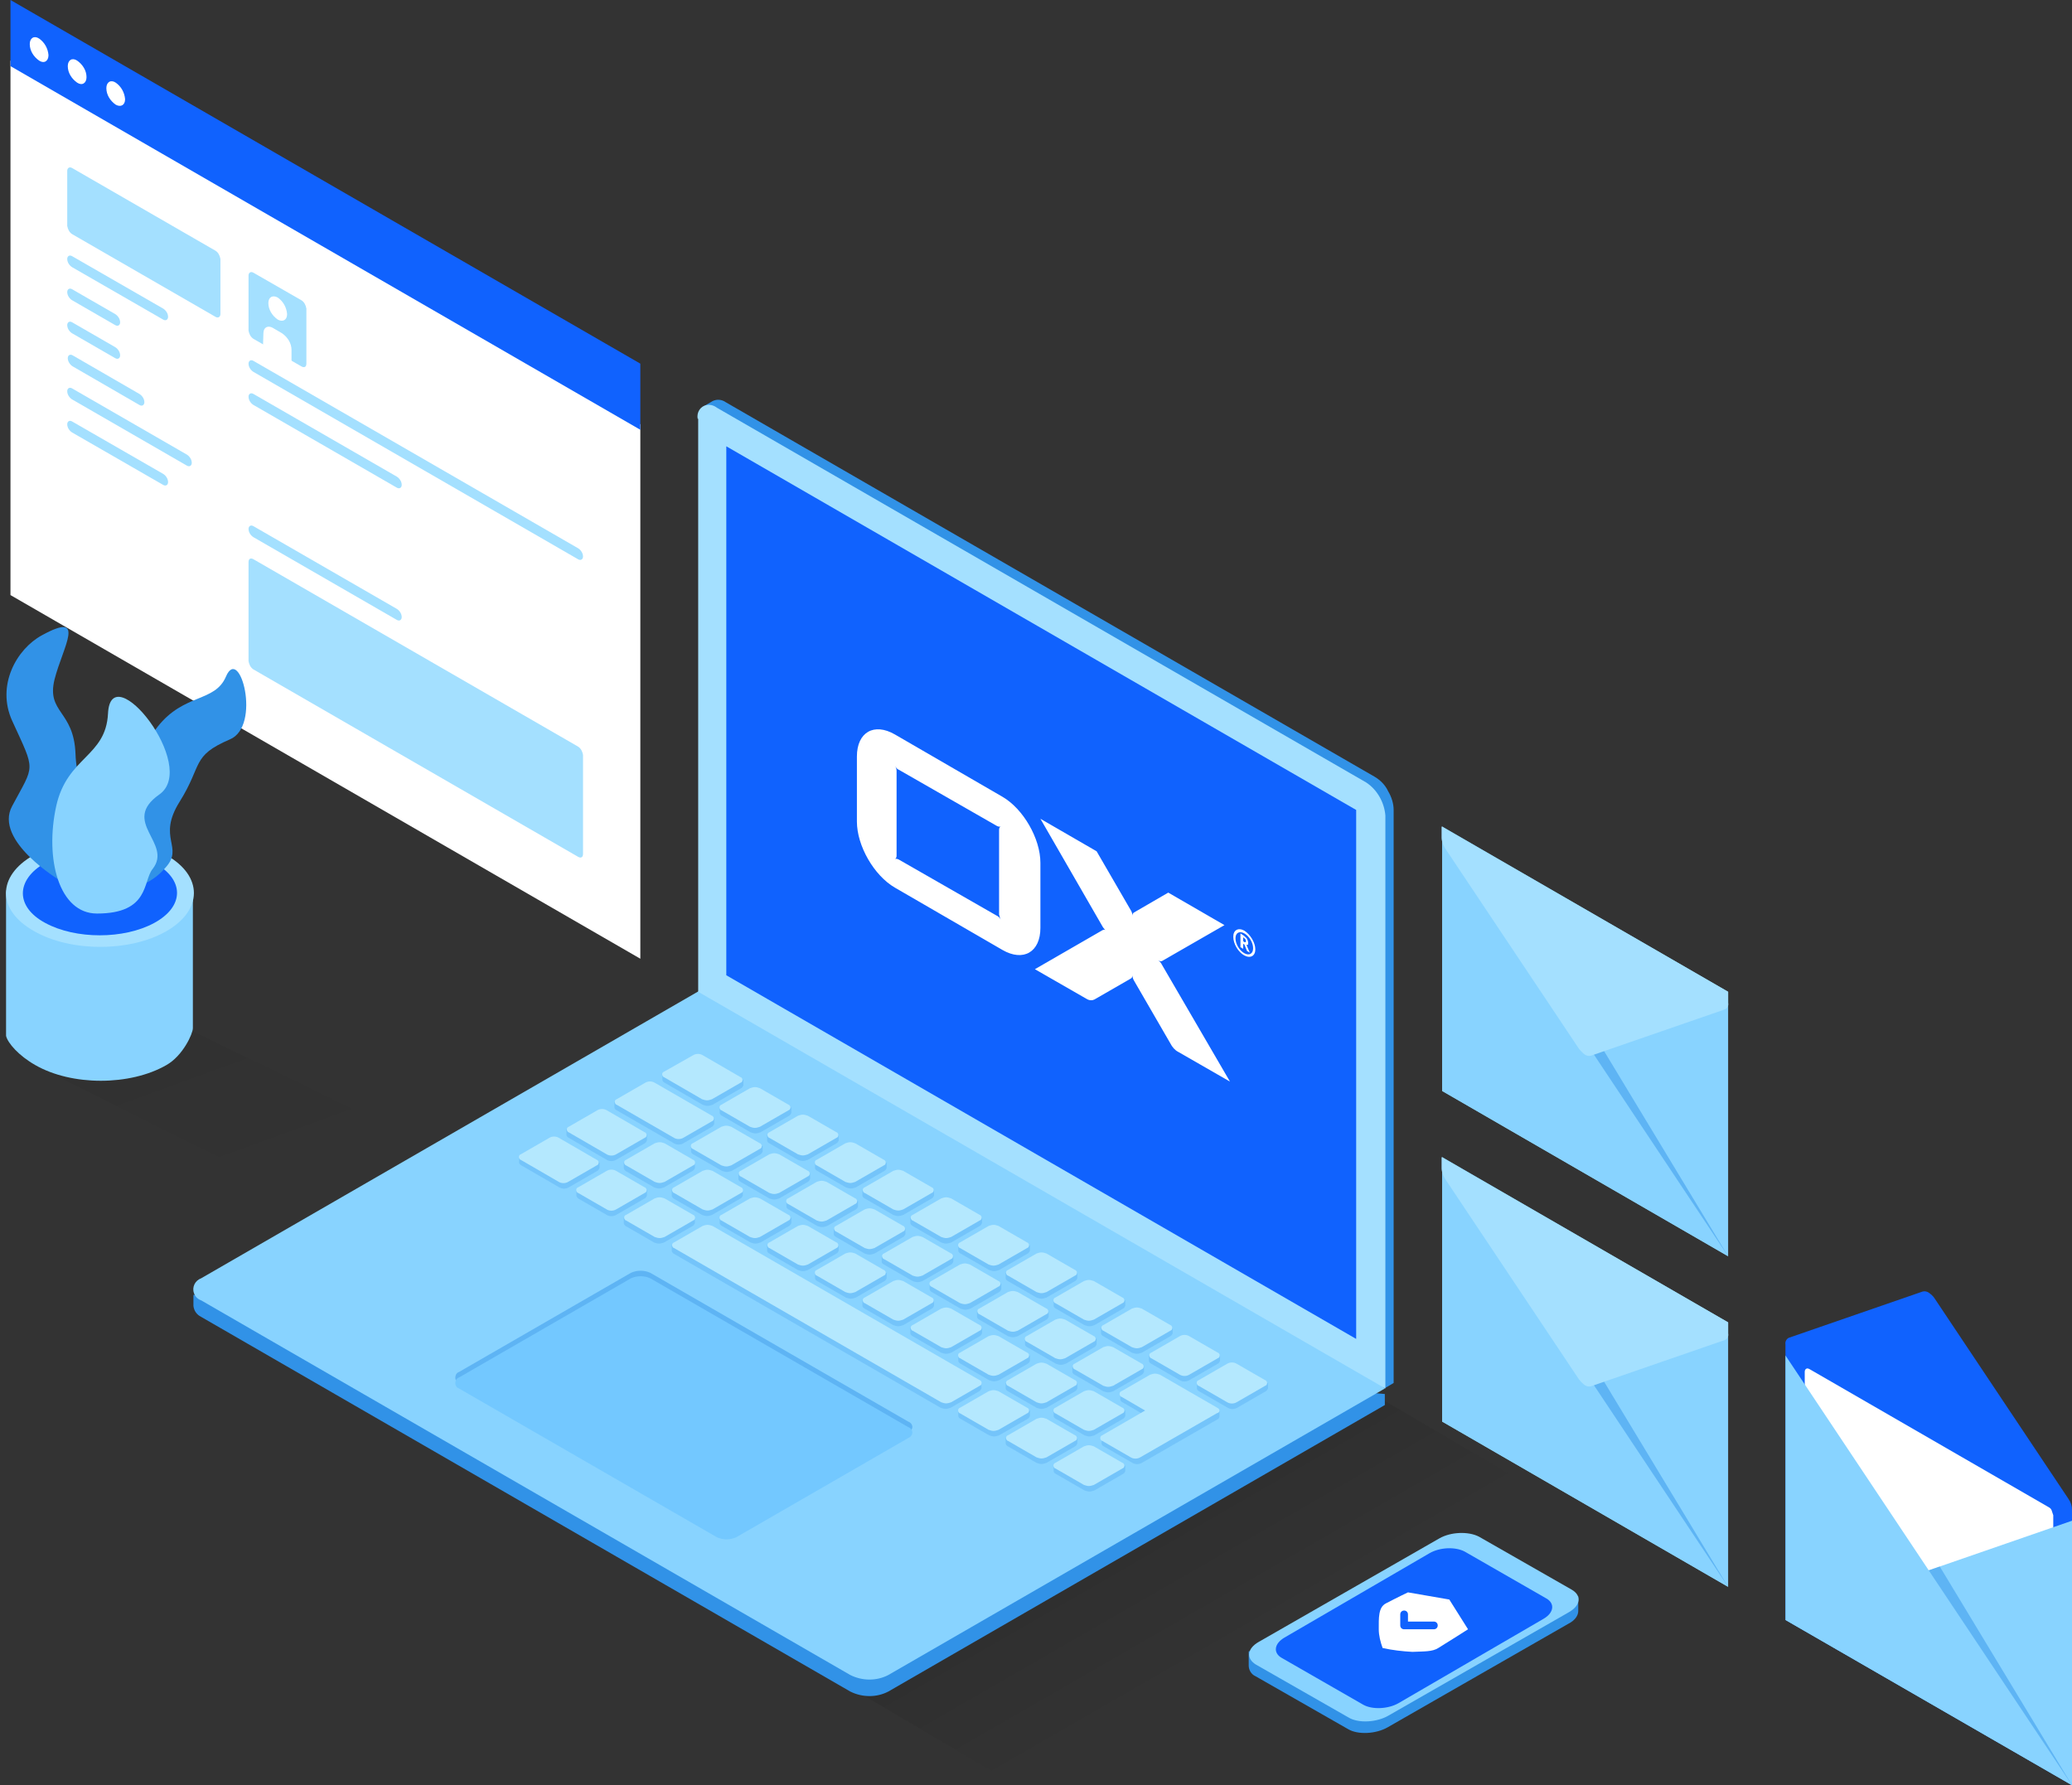 <svg width="376" height="324" viewBox="0 0 376 324" fill="none" xmlns="http://www.w3.org/2000/svg">
<rect x="0" y="0" width="376" height="324" fill="#333333" stroke="none"/>
<g clip-path="url(#clip0_4682_171800)">
<path d="M24.65 182.153L69.754 204.024L50.761 215.57L7.017 193.646L24.65 182.153Z" fill="url(#paint0_linear_4682_171800)"/>
<g clip-path="url(#clip1_4682_171800)">
<path d="M228.808 241.07L274.278 267.72L181.048 322.081L135.559 295.192L228.808 241.07Z" fill="url(#paint1_linear_4682_171800)" fill-opacity="0.1"/>
<path d="M1.9 11V108L116.2 174V77L1.9 11Z" fill="white"/>
<path d="M116.2 78L1.9 12V0L116.2 66V78Z" fill="#1062FE"/>
<path d="M8.8 10C8.8 11.1 8 11.6 7.1 11C6.1 10.3 5.4 9.2 5.4 8C5.4 6.9 6.2 6.4 7.1 7C8.1 7.7 8.7 8.8 8.8 10Z" fill="white"/>
<path d="M15.7 14C15.7 15.1 14.9 15.6 14 15C13 14.3 12.3 13.2 12.3 12C12.3 10.9 13.1 10.4 14 11C15 11.7 15.7 12.8 15.7 14Z" fill="white"/>
<path d="M22.7 18C22.7 19.1 21.9 19.5 21 19C20 18.3 19.3 17.2 19.3 16C19.3 14.9 20.1 14.4 21 15C22 15.7 22.6 16.8 22.7 18Z" fill="white"/>
<path d="M55.6 66C55.6 66.6 55.2 66.8 54.7 66.5L46 61.5C45.5 61.2 45.2 60.6 45.1 60V50C45.1 49.5 45.5 49.2 46 49.5L54.7 54.5C55.2 54.8 55.5 55.4 55.6 56V66Z" fill="#A4E0FF"/>
<path d="M105.8 155C105.8 155.6 105.4 155.8 104.9 155.5L46 121.5C45.5 121.2 45.2 120.6 45.1 120V102C45.1 101.4 45.5 101.2 46 101.5L104.9 135.5C105.4 135.8 105.7 136.4 105.8 137V155Z" fill="#A4E0FF"/>
<path d="M40 57C40 57.5 39.6 57.8 39.1 57.5L13.1 42.5C12.6 42.2 12.3 41.6 12.2 41V31C12.2 30.5 12.6 30.2 13.1 30.5L39.1 45.5C39.6 45.8 39.9 46.4 40 47V57Z" fill="#A4E0FF"/>
<path d="M72 88.5C72.5 88.8 72.9 88.5 72.9 88C72.9 87.4 72.5 86.8 72 86.5L46 71.5C45.5 71.2 45.1 71.5 45.1 72C45.1 72.6 45.5 73.2 46 73.5L72 88.5Z" fill="#A4E0FF"/>
<path d="M72 112.5C72.5 112.8 72.9 112.5 72.9 112C72.9 111.4 72.5 110.8 72 110.5L46 95.5C45.5 95.2 45.1 95.5 45.1 96C45.1 96.6 45.5 97.2 46 97.5L72 112.5Z" fill="#A4E0FF"/>
<path d="M104.9 101.5C105.4 101.8 105.8 101.5 105.8 101C105.8 100.4 105.4 99.8 104.9 99.5L46 65.5C45.5 65.2 45.1 65.5 45.1 66C45.1 66.6 45.5 67.2 46 67.5L104.9 101.5Z" fill="#A4E0FF"/>
<path d="M52.1 57C52.1 58.1 51.3 58.5 50.4 58C49.4 57.3 48.7 56.2 48.7 55C48.7 53.9 49.5 53.5 50.4 54C51.4 54.7 52 55.8 52.1 57Z" fill="white"/>
<path d="M47.8 60.5C47.8 59.4 48.6 59 49.5 59.5L51.2 60.5C52.2 61.2 52.9 62.3 52.9 63.5V66.5L47.7 63.5L47.8 60.5Z" fill="white"/>
<path d="M20.9 65C21.4 65.3 21.8 65 21.8 64.5C21.8 63.9 21.4 63.3 20.9 63L13.1 58.5C12.6 58.2 12.2 58.5 12.2 59C12.2 59.6 12.6 60.2 13.1 60.5L20.9 65Z" fill="#A4E0FF"/>
<path d="M25.3 73.5C25.8 73.8 26.2 73.5 26.2 73C26.2 72.4 25.8 71.8 25.3 71.5L13.2 64.5C12.7 64.2 12.3 64.5 12.3 65C12.3 65.6 12.7 66.2 13.2 66.5L25.3 73.5Z" fill="#A4E0FF"/>
<path d="M33.9 84.5C34.4 84.8 34.8 84.5 34.8 84C34.8 83.4 34.4 82.8 33.9 82.5L13.1 70.5C12.6 70.2 12.2 70.5 12.2 71C12.2 71.6 12.6 72.2 13.1 72.5L33.9 84.5Z" fill="#A4E0FF"/>
<path d="M29.6 88C30.1 88.3 30.5 88 30.5 87.5C30.5 86.9 30.1 86.3 29.6 86L13.1 76.5C12.6 76.2 12.2 76.5 12.2 77C12.2 77.6 12.6 78.2 13.1 78.5L29.6 88Z" fill="#A4E0FF"/>
<path d="M20.9 59C21.4 59.3 21.8 59 21.8 58.5C21.8 57.9 21.4 57.3 20.9 57L13.1 52.5C12.6 52.2 12.2 52.5 12.2 53C12.2 53.6 12.6 54.2 13.1 54.5L20.9 59Z" fill="#A4E0FF"/>
<path d="M29.6 58C30.1 58.3 30.5 58 30.5 57.5C30.5 56.9 30.1 56.3 29.6 56L13.1 46.5C12.6 46.2 12.2 46.5 12.2 47C12.2 47.6 12.6 48.2 13.1 48.5L29.6 58Z" fill="#A4E0FF"/>
<path d="M35 186.6C35 187.6 33.2 191.6 30.2 193.3C23.6 197.1 13 197.1 6.4 193.3C3.4 191.6 1.4 189.3 1.1 188V162C1.4 159.8 3 157.6 6 155.9C12.6 152.2 23.4 152.2 30.1 155.9C33.1 157.6 34.8 159.9 35 161.7C35 161.6 35 186 35 186.6Z" fill="#88D3FF"/>
<path d="M6.1 155.2C12.7 151.4 23.5 151.4 30.2 155.2C36.9 159 36.8 165.2 30.2 169C23.6 172.8 12.8 172.8 6.2 169C-0.6 165.2 -0.6 159 6.1 155.2Z" fill="#A4E0FF"/>
<path d="M8.2 156.6C13.7 153.6 22.5 153.6 28 156.6C33.5 159.6 33.5 164.5 28 167.5C22.5 170.5 13.7 170.5 8.2 167.5C2.8 164.6 2.8 159.7 8.2 156.6Z" fill="#1062FE"/>
<path d="M10.9 159.8C10.9 159.8 -1.2 152.6 2.2 146.3C6.3 138.6 6.5 140.2 2.2 130.8C-0.7 124.4 3 117.8 7.6 115.3C15.8 110.8 11.4 117.4 9.9 123.3C8.4 129.4 13.4 128.9 13.7 136.8C14 145 18.1 144.8 17.6 149.8C17.3 154.2 14.7 157.9 10.9 159.8Z" fill="#3192E7"/>
<path d="M18.8 161.2C18.8 161.2 13.7 148.1 20.1 145.2C28.1 141.6 22.3 140.1 28.6 131.9C33.4 125.8 39 127.5 41 122.8C43.5 116.9 47.5 131.8 41.7 134.2C34.7 137.2 36.8 138.8 32.6 145.5C28.4 152.2 33.5 153.7 30 157.5C27.3 160.7 23 162.1 18.8 161.2Z" fill="#3192E7"/>
<path d="M17.6 165.8C10.7 165.8 8.1 155.9 10.2 146.3C12.2 137.3 19.2 137.4 19.6 129.5C20.1 118.9 36.2 139.1 28.9 144.2C21.8 149.2 31.4 153 27.7 157.7C25.9 159.9 27.2 165.8 17.6 165.8Z" fill="#88D3FF"/>
<path d="M375.4 272.1C375.8 272.7 376 273.3 376 274V324L324 294V244C323.9 243.5 324.2 243 324.6 242.8L348.9 234.4C349.3 234.3 349.7 234.4 350 234.6C350.4 234.9 350.8 235.2 351.1 235.7L375.4 272.1Z" fill="#1062FE"/>
<path d="M372.3 274.1C372.2 273.8 371.9 273.6 371.7 273.5L328.4 248.5C328.2 248.4 328 248.3 327.8 248.4C327.6 248.5 327.5 248.7 327.5 249V291C327.5 291.3 327.6 291.6 327.8 291.9C327.9 292.2 328.2 292.4 328.4 292.5L371.7 317.5C371.9 317.6 372.1 317.7 372.3 317.6C372.5 317.5 372.6 317.3 372.6 317V275C372.5 274.7 372.4 274.4 372.3 274.1Z" fill="white"/>
<path d="M324 294L376 324V276L324 294Z" fill="#88D3FF"/>
<path opacity="0.48" d="M352 284.3L376 324L346.2 286.3L352 284.3Z" fill="#3192E7"/>
<path d="M376 324L324 294V246L376 324Z" fill="#88D3FF"/>
<path d="M313.6 288L261.7 258V210L313.6 240V288Z" fill="#88D3FF"/>
<path opacity="0.48" d="M289.6 248.3L313.6 288L283.9 250.3L289.6 248.3Z" fill="#3192E7"/>
<path d="M313.6 288L261.7 258V210L313.6 288Z" fill="#88D3FF"/>
<path d="M313 243.2C313.5 243 313.7 242.5 313.6 242V240L261.6 210V212C261.6 212.7 261.9 213.4 262.2 213.9L286.5 250.3C286.8 250.7 287.2 251.1 287.6 251.4C287.9 251.6 288.3 251.7 288.7 251.6L313 243.2Z" fill="#A4E0FF"/>
<path d="M313.6 228L261.7 198V150L313.6 180V228Z" fill="#88D3FF"/>
<path opacity="0.48" d="M289.6 188.3L313.6 228L283.9 190.3L289.6 188.3Z" fill="#3192E7"/>
<path d="M313.6 228L261.7 198V150L313.6 228Z" fill="#88D3FF"/>
<path d="M313 183.2C313.5 183 313.7 182.5 313.6 182V180L261.6 150V152C261.6 152.7 261.9 153.4 262.2 153.9L286.5 190.3C286.8 190.7 287.2 191.1 287.6 191.4C287.9 191.6 288.3 191.7 288.7 191.6L313 183.2Z" fill="#A4E0FF"/>
<path d="M286.4 289.7C286.4 289.7 286.4 291.8 286.4 292.4C286.4 293.2 285.8 294.1 284.6 294.7L251.8 313.5C249.7 314.7 246.4 314.9 244.6 313.8L227.8 304.2C227.1 303.9 226.6 303.1 226.6 302.3C226.6 301.5 226.6 299.7 226.6 299.7L286.4 289.7Z" fill="#3192E7"/>
<path d="M268.4 278.9L285.2 288.5C287.1 289.6 286.8 291.4 284.7 292.6L251.9 311.4C249.8 312.6 246.5 312.8 244.7 311.7L227.9 302.1C226.1 301 226.3 299.2 228.4 298L261.2 279.2C263.3 278 266.5 277.9 268.4 278.9Z" fill="#88D3FF"/>
<path d="M265.8 281.6L280.6 290.1C282.2 291 282 292.7 280.1 293.8L253.8 309.1C251.9 310.2 249 310.3 247.4 309.4L232.6 300.9C231 300 231.2 298.3 233.1 297.2L259.4 281.9C261.3 280.8 264.1 280.7 265.8 281.6Z" fill="#1062FE"/>
<path d="M255.5 289C255.5 289 253.8 289.8 251.5 291C250.1 291.7 250.2 293.7 250.2 295.7C250.2 296.8 250.5 298 250.9 299.1C252.7 299.5 254.5 299.7 256.3 299.8C258.4 299.7 259.9 299.8 261 299.1C262.8 298 266.4 295.7 266.4 295.7L263 290.3L255.5 289Z" fill="white"/>
<path d="M260.2 295.7H254.8C254.4 295.7 254.1 295.4 254.1 295V293C254.1 292.6 254.4 292.3 254.8 292.3C255.2 292.3 255.5 292.6 255.5 293V294.3H260.2C260.6 294.3 260.9 294.6 260.9 295C260.9 295.4 260.6 295.7 260.2 295.7Z" fill="#1062FE"/>
<path d="M35.1 235V237C35.2 237.9 35.7 238.6 36.5 239L154.3 307C156.5 308.1 159.1 308.1 161.2 307L251.3 255V253L35.1 235Z" fill="#3192E7"/>
<path d="M36.5 232C35.4 232.4 34.8 233.6 35.2 234.7C35.4 235.3 35.9 235.8 36.5 236L154.3 304C156.5 305.1 159.1 305.1 161.2 304L251.3 252L246.1 243L131.8 177L126.6 180L36.5 232Z" fill="#88D3FF"/>
<path opacity="0.48" d="M83.3 251C82.7 250.8 82.5 250.2 82.7 249.6C82.8 249.3 83 249.1 83.3 249L114.5 231C115.6 230.5 116.9 230.5 118 231L164.8 258C165.4 258.2 165.7 258.8 165.5 259.3C165.4 259.6 165.1 259.9 164.8 260L133.6 278C132.5 278.5 131.2 278.5 130.1 278L83.3 251Z" fill="#3192E7"/>
<path d="M83.3 252C82.7 251.8 82.5 251.2 82.7 250.6C82.8 250.3 83 250.1 83.3 250L114.5 232C115.6 231.5 116.9 231.5 118 232L164.8 259C165.4 259.2 165.7 259.8 165.5 260.3C165.4 260.6 165.1 260.9 164.8 261L133.6 279C132.5 279.5 131.2 279.5 130.1 279L83.3 252Z" fill="#73C8FF"/>
<g opacity="0.48">
<path opacity="0.48" d="M121.9 226V227C121.9 227.2 122.1 227.4 122.2 227.5L170.7 255.5C171 255.6 171.3 255.7 171.6 255.7C171.9 255.7 172.2 255.6 172.5 255.5L177.7 252.5C177.9 252.4 178 252.2 178.1 252V251L121.9 226Z" fill="#3192E7"/>
<path opacity="0.48" d="M104.6 216V217C104.6 217.2 104.8 217.4 104.9 217.5L110.1 220.5C110.6 220.8 111.3 220.8 111.8 220.5L117 217.5C117.2 217.4 117.3 217.2 117.4 217V216H104.6Z" fill="#3192E7"/>
<path opacity="0.48" d="M113.2 211V212C113.2 212.2 113.4 212.4 113.5 212.5L118.7 215.5C119 215.6 119.3 215.7 119.6 215.7C119.9 215.7 120.2 215.6 120.5 215.5L125.7 212.5C125.9 212.4 126 212.2 126.1 212V211H113.2Z" fill="#3192E7"/>
<path opacity="0.48" d="M121.9 216V217C121.9 217.2 122.1 217.4 122.2 217.5L127.4 220.5C127.7 220.6 128 220.7 128.3 220.7C128.6 220.7 128.9 220.6 129.2 220.5L134.4 217.5C134.6 217.4 134.7 217.2 134.8 217V216H121.9Z" fill="#3192E7"/>
<path opacity="0.48" d="M130.6 221V222C130.6 222.2 130.8 222.4 131 222.5L136.2 225.5C136.5 225.6 136.8 225.7 137.1 225.7C137.4 225.7 137.7 225.6 138 225.5L143.2 222.5C143.4 222.4 143.5 222.2 143.6 222V221H130.6Z" fill="#3192E7"/>
<path opacity="0.48" d="M142.7 218V219C142.7 219.2 142.9 219.4 143.1 219.5L148.3 222.5C148.6 222.6 148.9 222.7 149.2 222.7C149.5 222.7 149.8 222.6 150.1 222.5L155.3 219.5C155.5 219.4 155.6 219.2 155.7 219V218H142.7Z" fill="#3192E7"/>
<path opacity="0.48" d="M139.2 226V227C139.2 227.2 139.4 227.4 139.6 227.5L144.8 230.5C145.1 230.6 145.4 230.7 145.7 230.7C146 230.7 146.3 230.6 146.6 230.5L151.8 227.5C152 227.4 152.1 227.2 152.2 227V226H139.2Z" fill="#3192E7"/>
<path opacity="0.48" d="M147.9 231V232C147.9 232.2 148.1 232.4 148.3 232.5L153.5 235.5C153.8 235.6 154.1 235.7 154.4 235.7C154.7 235.7 155 235.6 155.3 235.5L160.5 232.5C160.7 232.4 160.8 232.2 160.9 232V231H147.9Z" fill="#3192E7"/>
<path opacity="0.48" d="M151.3 223V224C151.3 224.2 151.5 224.4 151.7 224.5L156.9 227.5C157.2 227.6 157.5 227.7 157.8 227.7C158.1 227.7 158.4 227.6 158.7 227.5L163.9 224.5C164.1 224.4 164.2 224.2 164.3 224V223H151.3Z" fill="#3192E7"/>
<path opacity="0.48" d="M160 228V229C160 229.2 160.2 229.4 160.4 229.5L165.6 232.5C165.9 232.6 166.2 232.7 166.5 232.7C166.8 232.7 167.1 232.6 167.4 232.5L172.6 229.5C172.8 229.4 172.9 229.2 173 229V228H160Z" fill="#3192E7"/>
<path opacity="0.48" d="M168.7 233V234C168.7 234.2 168.9 234.4 169.1 234.5L174.3 237.5C174.6 237.6 174.9 237.7 175.2 237.7C175.5 237.7 175.8 237.6 176.1 237.5L181.3 234.5C181.5 234.4 181.6 234.2 181.7 234V233H168.7Z" fill="#3192E7"/>
<path opacity="0.48" d="M173.9 226V227C173.9 227.2 174.1 227.4 174.3 227.5L179.5 230.5C179.8 230.6 180.1 230.7 180.4 230.7C180.7 230.7 181 230.6 181.3 230.5L186.5 227.5C186.7 227.4 186.8 227.2 186.9 227V226H173.9Z" fill="#3192E7"/>
<path opacity="0.48" d="M156.5 236V237C156.5 237.2 156.7 237.4 156.9 237.5L162.1 240.5C162.4 240.6 162.7 240.7 163 240.7C163.3 240.7 163.6 240.6 163.9 240.5L169.1 237.5C169.3 237.4 169.4 237.2 169.5 237V236H156.5Z" fill="#3192E7"/>
<path opacity="0.48" d="M165.2 241V242C165.2 242.2 165.4 242.4 165.6 242.5L170.8 245.5C171.1 245.6 171.4 245.7 171.7 245.7C172 245.7 172.3 245.6 172.6 245.5L177.8 242.5C178 242.4 178.1 242.2 178.2 242V241H165.2Z" fill="#3192E7"/>
<path opacity="0.48" d="M177.3 238V239C177.3 239.2 177.5 239.4 177.7 239.5L182.9 242.5C183.2 242.6 183.5 242.7 183.8 242.7C184.1 242.7 184.4 242.6 184.7 242.5L189.9 239.5C190.1 239.4 190.2 239.2 190.3 239V238H177.3Z" fill="#3192E7"/>
<path opacity="0.48" d="M182.5 231V232C182.5 232.2 182.7 232.4 182.9 232.5L188.1 235.5C188.4 235.6 188.7 235.7 189 235.7C189.3 235.7 189.6 235.6 189.9 235.5L195.1 232.5C195.3 232.4 195.4 232.2 195.5 232V231H182.5Z" fill="#3192E7"/>
<path opacity="0.48" d="M191.2 236V237C191.2 237.2 191.4 237.4 191.6 237.5L196.8 240.5C197.1 240.6 197.4 240.7 197.7 240.7C198 240.7 198.3 240.6 198.6 240.5L203.8 237.5C204 237.4 204.1 237.2 204.2 237V236H191.2Z" fill="#3192E7"/>
<path opacity="0.48" d="M186 243V244C186 244.2 186.2 244.4 186.4 244.5L191.6 247.5C191.9 247.6 192.2 247.7 192.5 247.7C192.8 247.7 193.1 247.6 193.4 247.5L198.6 244.5C198.8 244.4 198.9 244.2 199 244V243H186Z" fill="#3192E7"/>
<path opacity="0.48" d="M182.5 251V252C182.5 252.2 182.7 252.4 182.9 252.5L188.1 255.5C188.4 255.6 188.7 255.7 189 255.7C189.3 255.7 189.6 255.6 189.9 255.5L195.1 252.5C195.3 252.4 195.4 252.2 195.5 252V251H182.5Z" fill="#3192E7"/>
<path opacity="0.48" d="M194.6 248V249C194.6 249.2 194.8 249.4 195 249.5L200.2 252.5C200.5 252.6 200.8 252.7 201.1 252.7C201.4 252.7 201.7 252.6 202 252.5L207.2 249.5C207.4 249.4 207.5 249.2 207.6 249V248H194.6Z" fill="#3192E7"/>
<path opacity="0.48" d="M199.8 241V242C199.8 242.2 200 242.4 200.2 242.5L205.4 245.5C205.7 245.6 206 245.7 206.3 245.7C206.6 245.7 206.9 245.6 207.2 245.5L212.4 242.5C212.6 242.4 212.7 242.2 212.8 242V241H199.8Z" fill="#3192E7"/>
<path opacity="0.48" d="M208.5 246V247C208.5 247.2 208.7 247.4 208.9 247.5L214.1 250.5C214.6 250.8 215.3 250.8 215.8 250.5L221 247.5C221.2 247.4 221.3 247.2 221.4 247V246H208.5Z" fill="#3192E7"/>
<path opacity="0.48" d="M217.2 251V252C217.2 252.2 217.4 252.4 217.6 252.5L222.8 255.5C223.3 255.8 224 255.8 224.5 255.5L229.7 252.5C229.9 252.4 230 252.2 230.1 252V251H217.2Z" fill="#3192E7"/>
<path opacity="0.48" d="M191.2 256V257C191.2 257.2 191.4 257.4 191.6 257.5L196.8 260.5C197.1 260.6 197.4 260.7 197.7 260.7C198 260.7 198.3 260.6 198.6 260.5L203.8 257.5C204 257.4 204.1 257.2 204.2 257V256H191.2Z" fill="#3192E7"/>
<path opacity="0.48" d="M191.2 266V267C191.2 267.2 191.4 267.4 191.6 267.5L196.8 270.5C197.1 270.6 197.4 270.7 197.7 270.7C198 270.7 198.3 270.6 198.6 270.5L203.8 267.5C204 267.4 204.1 267.2 204.2 267V266H191.2Z" fill="#3192E7"/>
<path opacity="0.48" d="M173.9 256V257C173.9 257.2 174.1 257.4 174.3 257.5L179.5 260.5C179.8 260.6 180.1 260.7 180.4 260.7C180.7 260.7 181 260.6 181.3 260.5L186.5 257.5C186.7 257.4 186.8 257.2 186.9 257V256H173.9Z" fill="#3192E7"/>
<path opacity="0.48" d="M182.5 261V262C182.5 262.2 182.7 262.4 182.9 262.5L188.1 265.5C188.4 265.6 188.7 265.7 189 265.7C189.3 265.7 189.6 265.6 189.9 265.5L195.1 262.5C195.3 262.4 195.4 262.2 195.5 262V261H182.5Z" fill="#3192E7"/>
<path opacity="0.48" d="M173.9 246V247C173.9 247.2 174.1 247.4 174.3 247.5L179.5 250.5C179.8 250.6 180.1 250.7 180.4 250.7C180.7 250.7 181 250.6 181.3 250.5L186.5 247.5C186.7 247.4 186.8 247.2 186.9 247V246H173.9Z" fill="#3192E7"/>
<path opacity="0.48" d="M156.5 216V217C156.5 217.2 156.7 217.4 156.9 217.5L162.1 220.5C162.4 220.6 162.7 220.7 163 220.7C163.3 220.7 163.6 220.6 163.9 220.5L169.1 217.5C169.3 217.4 169.4 217.2 169.5 217V216H156.5Z" fill="#3192E7"/>
<path opacity="0.48" d="M165.2 221V222C165.2 222.2 165.4 222.4 165.6 222.5L170.8 225.5C171.1 225.6 171.4 225.7 171.7 225.7C172 225.7 172.3 225.6 172.6 225.5L177.8 222.5C178 222.4 178.1 222.2 178.2 222V221H165.2Z" fill="#3192E7"/>
<path opacity="0.48" d="M147.9 211V212C147.9 212.2 148.1 212.4 148.3 212.5L153.5 215.5C153.8 215.6 154.1 215.7 154.4 215.7C154.7 215.7 155 215.6 155.3 215.5L160.5 212.5C160.7 212.4 160.8 212.2 160.9 212V211H147.9Z" fill="#3192E7"/>
<path opacity="0.48" d="M113.2 221V222C113.2 222.2 113.4 222.4 113.5 222.5L118.7 225.5C119 225.6 119.3 225.7 119.6 225.7C119.9 225.7 120.2 225.6 120.5 225.5L125.7 222.5C125.9 222.4 126 222.2 126.1 222V221H113.2Z" fill="#3192E7"/>
<path opacity="0.48" d="M125.4 208V209C125.4 209.2 125.6 209.4 125.8 209.5L131 212.5C131.3 212.6 131.6 212.7 131.9 212.7C132.2 212.7 132.5 212.6 132.8 212.5L138 209.5C138.2 209.4 138.3 209.2 138.4 209V208H125.4Z" fill="#3192E7"/>
<path opacity="0.48" d="M130.6 201V202C130.6 202.2 130.8 202.4 131 202.5L136.2 205.5C136.5 205.6 136.8 205.7 137.1 205.7C137.4 205.7 137.7 205.6 138 205.5L143.2 202.5C143.4 202.4 143.5 202.2 143.6 202V201H130.6Z" fill="#3192E7"/>
<path opacity="0.48" d="M139.2 206V207C139.2 207.2 139.4 207.4 139.6 207.5L144.8 210.5C145.1 210.6 145.4 210.7 145.7 210.7C146 210.7 146.3 210.6 146.6 210.5L151.8 207.5C152 207.4 152.1 207.2 152.2 207V206H139.2Z" fill="#3192E7"/>
<path opacity="0.48" d="M134 213V214C134 214.2 134.2 214.4 134.4 214.5L139.6 217.5C139.9 217.6 140.2 217.7 140.5 217.7C140.8 217.7 141.1 217.6 141.4 217.5L146.6 214.5C146.8 214.4 146.9 214.2 147 214V213H134Z" fill="#3192E7"/>
<path opacity="0.48" d="M94.2 210V211C94.2 211.2 94.4 211.4 94.6 211.5L101.5 215.5C102 215.8 102.7 215.8 103.2 215.5L108.4 212.5C108.6 212.4 108.7 212.2 108.8 212V211L94.2 210Z" fill="#3192E7"/>
<path opacity="0.48" d="M102.8 205V206C102.8 206.2 103 206.4 103.2 206.5L110.1 210.5C110.6 210.8 111.3 210.8 111.8 210.5L117 207.5C117.2 207.4 117.3 207.2 117.4 207V206L102.8 205Z" fill="#3192E7"/>
<path opacity="0.48" d="M221.3 257V256L203.3 253V254C203.3 254.2 203.5 254.4 203.7 254.5L208 257L199.9 261V262C199.9 262.2 200.1 262.4 200.3 262.5L205.5 265.5C206 265.8 206.7 265.8 207.2 265.5L221.1 257.5C221.2 257.4 221.3 257.2 221.3 257Z" fill="#3192E7"/>
<path opacity="0.48" d="M111.5 200V201C111.5 201.2 111.7 201.4 111.9 201.5L122.3 207.5C122.8 207.8 123.5 207.8 124 207.5L129.2 204.5C129.4 204.4 129.5 204.2 129.6 204V203L111.5 200Z" fill="#3192E7"/>
<path opacity="0.48" d="M120.2 195V196C120.2 196.2 120.4 196.4 120.6 196.5L127.5 200.5C127.8 200.6 128.1 200.7 128.4 200.7C128.7 200.7 129 200.6 129.3 200.5L134.5 197.5C134.7 197.4 134.8 197.2 134.9 197V196L120.2 195Z" fill="#3192E7"/>
</g>
<path d="M191.5 265.5C191.2 265.6 191.1 265.9 191.2 266.2C191.3 266.4 191.4 266.5 191.5 266.5L196.7 269.5C197 269.6 197.3 269.7 197.6 269.7C197.9 269.7 198.2 269.6 198.5 269.5L203.7 266.5C204 266.4 204.1 266.1 204 265.8C203.9 265.6 203.8 265.5 203.7 265.5L198.5 262.5C198.2 262.4 197.9 262.3 197.6 262.3C197.3 262.3 197 262.4 196.7 262.5L191.5 265.5Z" fill="#B4E8FE"/>
<path d="M182.9 260.5C182.6 260.6 182.5 260.9 182.6 261.2C182.7 261.4 182.8 261.5 182.9 261.5L188.1 264.5C188.4 264.6 188.7 264.7 189 264.7C189.3 264.7 189.6 264.6 189.9 264.5L195.1 261.5C195.4 261.4 195.5 261.1 195.4 260.8C195.3 260.6 195.2 260.5 195.1 260.5L189.9 257.5C189.6 257.4 189.3 257.3 189 257.3C188.7 257.3 188.4 257.4 188.1 257.5L182.9 260.5Z" fill="#B4E8FE"/>
<path d="M174.2 255.5C173.9 255.6 173.8 255.9 173.9 256.2C174 256.4 174.1 256.5 174.2 256.5L179.4 259.5C179.7 259.6 180 259.7 180.3 259.7C180.6 259.7 180.9 259.6 181.2 259.5L186.4 256.5C186.7 256.4 186.8 256.1 186.7 255.8C186.6 255.6 186.5 255.5 186.4 255.5L181.2 252.5C180.9 252.4 180.6 252.3 180.3 252.3C180 252.3 179.7 252.4 179.4 252.5L174.2 255.5Z" fill="#B4E8FE"/>
<path d="M122.3 225.5C122 225.6 121.9 225.9 122 226.2C122.1 226.4 122.2 226.5 122.3 226.5L170.8 254.5C171.1 254.6 171.4 254.7 171.7 254.7C172 254.7 172.3 254.6 172.6 254.5L177.8 251.5C178.1 251.4 178.2 251.1 178.1 250.8C178 250.6 177.9 250.5 177.8 250.5L129.3 222.5C129 222.4 128.7 222.3 128.4 222.3C128.1 222.3 127.8 222.4 127.5 222.5L122.3 225.5Z" fill="#B4E8FE"/>
<path d="M113.6 220.5C113.3 220.6 113.2 220.9 113.3 221.2C113.4 221.4 113.5 221.5 113.6 221.5L118.8 224.5C119.1 224.6 119.4 224.7 119.7 224.7C120 224.7 120.3 224.6 120.6 224.5L125.8 221.5C126.1 221.4 126.2 221.1 126.1 220.8C126 220.6 125.9 220.5 125.8 220.5L120.6 217.5C120.3 217.4 120 217.3 119.7 217.3C119.4 217.3 119.1 217.4 118.8 217.5L113.6 220.5Z" fill="#B4E8FE"/>
<path d="M104.9 215.5C104.6 215.6 104.5 215.9 104.6 216.2C104.7 216.4 104.8 216.5 104.9 216.5L110.1 219.5C110.6 219.8 111.3 219.8 111.8 219.5L117 216.5C117.3 216.4 117.4 216.1 117.3 215.8C117.2 215.6 117.1 215.5 117 215.5L111.8 212.5C111.3 212.2 110.6 212.2 110.1 212.5L104.9 215.5Z" fill="#B4E8FE"/>
<path d="M94.5 209.5C94.2 209.6 94.1 209.9 94.2 210.2C94.3 210.4 94.4 210.5 94.5 210.5L101.4 214.5C101.9 214.8 102.6 214.8 103.1 214.5L108.3 211.5C108.6 211.4 108.7 211.1 108.6 210.8C108.5 210.6 108.4 210.5 108.3 210.5L101.4 206.5C100.9 206.2 100.2 206.2 99.7 206.5L94.5 209.5Z" fill="#B4E8FE"/>
<path d="M191.5 255.5C191.2 255.6 191.1 255.9 191.2 256.2C191.3 256.4 191.4 256.5 191.5 256.5L196.7 259.5C197 259.6 197.3 259.7 197.6 259.7C197.9 259.7 198.2 259.6 198.5 259.5L203.7 256.5C204 256.4 204.1 256.1 204 255.8C203.9 255.6 203.8 255.5 203.7 255.5L198.5 252.5C198.2 252.4 197.9 252.3 197.6 252.3C197.3 252.3 197 252.4 196.7 252.5L191.5 255.5Z" fill="#B4E8FE"/>
<path d="M182.9 250.5C182.6 250.6 182.5 250.9 182.6 251.2C182.7 251.4 182.8 251.5 182.9 251.5L188.1 254.5C188.4 254.6 188.7 254.7 189 254.7C189.3 254.7 189.6 254.6 189.9 254.5L195.1 251.5C195.4 251.4 195.5 251.1 195.4 250.8C195.3 250.6 195.2 250.5 195.1 250.5L189.9 247.5C189.6 247.4 189.3 247.3 189 247.3C188.7 247.3 188.4 247.4 188.1 247.5L182.9 250.5Z" fill="#B4E8FE"/>
<path d="M174.2 245.5C173.9 245.6 173.8 245.9 173.9 246.2C174 246.4 174.1 246.5 174.2 246.5L179.4 249.5C179.7 249.6 180 249.7 180.3 249.7C180.6 249.7 180.9 249.6 181.2 249.5L186.4 246.5C186.7 246.4 186.8 246.1 186.7 245.8C186.6 245.6 186.5 245.5 186.4 245.5L181.2 242.5C180.9 242.4 180.6 242.3 180.3 242.3C180 242.3 179.7 242.4 179.4 242.5L174.2 245.5Z" fill="#B4E8FE"/>
<path d="M165.6 240.5C165.3 240.6 165.2 240.9 165.3 241.2C165.4 241.4 165.5 241.5 165.6 241.5L170.8 244.5C171.1 244.6 171.4 244.7 171.7 244.7C172 244.7 172.3 244.6 172.6 244.5L177.8 241.5C178.1 241.4 178.2 241.1 178.1 240.8C178 240.6 177.9 240.5 177.8 240.5L172.6 237.5C172.3 237.4 172 237.3 171.7 237.3C171.4 237.3 171.1 237.4 170.8 237.5L165.6 240.5Z" fill="#B4E8FE"/>
<path d="M156.9 235.5C156.6 235.6 156.5 235.9 156.6 236.2C156.7 236.4 156.8 236.5 156.9 236.5L162.1 239.5C162.4 239.6 162.7 239.7 163 239.7C163.3 239.7 163.6 239.6 163.9 239.5L169.1 236.5C169.4 236.4 169.5 236.1 169.4 235.8C169.3 235.6 169.2 235.5 169.1 235.5L163.9 232.5C163.6 232.4 163.3 232.3 163 232.3C162.7 232.3 162.4 232.4 162.1 232.5L156.9 235.5Z" fill="#B4E8FE"/>
<path d="M148.2 230.5C147.9 230.6 147.8 230.9 147.9 231.2C148 231.4 148.1 231.5 148.2 231.5L153.4 234.5C153.7 234.6 154 234.7 154.3 234.7C154.6 234.7 154.9 234.6 155.2 234.5L160.4 231.5C160.7 231.4 160.8 231.1 160.7 230.8C160.6 230.6 160.5 230.5 160.4 230.5L155.2 227.5C154.9 227.4 154.6 227.3 154.3 227.3C154 227.3 153.7 227.4 153.4 227.5L148.2 230.5Z" fill="#B4E8FE"/>
<path d="M139.6 225.5C139.3 225.6 139.2 225.9 139.3 226.2C139.4 226.4 139.5 226.5 139.6 226.5L144.8 229.5C145.1 229.6 145.4 229.7 145.7 229.7C146 229.7 146.3 229.6 146.6 229.5L151.8 226.5C152.1 226.4 152.2 226.1 152.1 225.8C152 225.6 151.9 225.5 151.8 225.5L146.6 222.5C146.3 222.4 146 222.3 145.7 222.3C145.4 222.3 145.1 222.4 144.8 222.5L139.6 225.5Z" fill="#B4E8FE"/>
<path d="M130.9 220.5C130.6 220.6 130.5 220.9 130.6 221.2C130.7 221.4 130.8 221.5 130.9 221.5L136.1 224.5C136.4 224.6 136.7 224.7 137 224.7C137.3 224.7 137.6 224.6 137.9 224.5L143.1 221.5C143.4 221.4 143.5 221.1 143.4 220.8C143.3 220.6 143.2 220.5 143.1 220.5L137.9 217.5C137.6 217.4 137.3 217.3 137 217.3C136.7 217.3 136.4 217.4 136.1 217.5L130.9 220.5Z" fill="#B4E8FE"/>
<path d="M122.3 215.5C122 215.6 121.9 215.9 122 216.2C122.1 216.4 122.2 216.5 122.3 216.5L127.5 219.5C127.8 219.6 128.1 219.7 128.4 219.7C128.7 219.7 129 219.6 129.3 219.5L134.5 216.5C134.8 216.4 134.9 216.1 134.8 215.8C134.7 215.6 134.6 215.5 134.5 215.5L129.3 212.5C129 212.4 128.7 212.3 128.4 212.3C128.1 212.3 127.8 212.4 127.5 212.5L122.3 215.5Z" fill="#B4E8FE"/>
<path d="M113.6 210.5C113.3 210.6 113.2 210.9 113.3 211.2C113.4 211.4 113.5 211.5 113.6 211.5L118.8 214.5C119.1 214.6 119.4 214.7 119.7 214.7C120 214.7 120.3 214.6 120.6 214.5L125.8 211.5C126.1 211.4 126.2 211.1 126.1 210.8C126 210.6 125.9 210.5 125.8 210.5L120.6 207.5C120.3 207.4 120 207.3 119.7 207.3C119.4 207.3 119.1 207.4 118.8 207.5L113.6 210.5Z" fill="#B4E8FE"/>
<path d="M103.2 204.5C102.9 204.6 102.8 204.9 102.9 205.2C103 205.4 103.1 205.5 103.2 205.5L110.1 209.5C110.6 209.8 111.3 209.8 111.8 209.5L117 206.5C117.3 206.4 117.4 206.1 117.3 205.8C117.2 205.6 117.1 205.5 117 205.5L110.1 201.5C109.6 201.2 108.9 201.2 108.4 201.5L103.2 204.5Z" fill="#B4E8FE"/>
<path d="M195 247.5C194.7 247.6 194.6 247.9 194.7 248.2C194.8 248.4 194.9 248.5 195 248.5L200.2 251.5C200.5 251.6 200.8 251.7 201.1 251.7C201.4 251.7 201.7 251.6 202 251.5L207.2 248.5C207.5 248.4 207.6 248.1 207.5 247.8C207.4 247.6 207.3 247.5 207.2 247.5L202 244.5C201.7 244.4 201.4 244.3 201.1 244.3C200.8 244.3 200.5 244.4 200.2 244.5L195 247.5Z" fill="#B4E8FE"/>
<path d="M221.3 256C221.3 255.8 221.1 255.6 220.9 255.5L210.5 249.5C210.2 249.4 209.9 249.3 209.6 249.3C209.3 249.3 209 249.4 208.7 249.5L203.5 252.5C203.2 252.6 203.1 252.9 203.2 253.2C203.3 253.4 203.4 253.5 203.5 253.5L207.8 256L200 260.5C199.7 260.6 199.6 260.9 199.7 261.2C199.8 261.4 199.9 261.5 200 261.5L205.2 264.5C205.7 264.8 206.4 264.8 206.9 264.5L220.8 256.5C221.2 256.4 221.3 256.2 221.3 256Z" fill="#B4E8FE"/>
<path d="M186.3 242.5C186 242.6 185.9 242.9 186 243.2C186.1 243.4 186.2 243.5 186.3 243.5L191.5 246.5C191.8 246.6 192.1 246.7 192.4 246.7C192.7 246.7 193 246.6 193.3 246.5L198.5 243.5C198.8 243.4 198.9 243.1 198.8 242.8C198.7 242.6 198.6 242.5 198.5 242.5L193.3 239.5C193 239.4 192.7 239.3 192.4 239.3C192.1 239.3 191.8 239.4 191.5 239.5L186.3 242.5Z" fill="#B4E8FE"/>
<path d="M177.7 237.5C177.4 237.6 177.3 237.9 177.4 238.2C177.5 238.4 177.6 238.5 177.7 238.5L182.9 241.5C183.2 241.6 183.5 241.7 183.8 241.7C184.1 241.7 184.4 241.6 184.7 241.5L189.9 238.5C190.2 238.4 190.3 238.1 190.2 237.8C190.1 237.6 190 237.5 189.9 237.5L184.7 234.5C184.4 234.4 184.1 234.3 183.8 234.3C183.5 234.3 183.2 234.4 182.9 234.5L177.7 237.5Z" fill="#B4E8FE"/>
<path d="M169 232.5C168.7 232.6 168.6 232.9 168.7 233.2C168.8 233.4 168.9 233.5 169 233.5L174.2 236.5C174.5 236.6 174.8 236.7 175.1 236.7C175.4 236.7 175.7 236.6 176 236.5L181.2 233.5C181.5 233.4 181.6 233.1 181.5 232.8C181.4 232.6 181.3 232.5 181.2 232.5L176 229.5C175.7 229.4 175.4 229.3 175.1 229.3C174.8 229.3 174.5 229.4 174.2 229.5L169 232.5Z" fill="#B4E8FE"/>
<path d="M160.4 227.5C160.1 227.6 160 227.9 160.1 228.2C160.2 228.4 160.3 228.5 160.4 228.5L165.6 231.5C165.9 231.6 166.2 231.7 166.5 231.7C166.8 231.7 167.1 231.6 167.4 231.5L172.6 228.5C172.9 228.4 173 228.1 172.9 227.8C172.8 227.6 172.7 227.5 172.6 227.5L167.4 224.5C167.1 224.4 166.8 224.3 166.5 224.3C166.2 224.3 165.9 224.4 165.6 224.5L160.4 227.5Z" fill="#B4E8FE"/>
<path d="M151.7 222.5C151.4 222.6 151.3 222.9 151.4 223.2C151.5 223.4 151.6 223.5 151.7 223.5L156.9 226.5C157.2 226.6 157.5 226.7 157.8 226.7C158.1 226.7 158.4 226.6 158.7 226.5L163.9 223.5C164.2 223.4 164.3 223.1 164.2 222.8C164.1 222.6 164 222.5 163.9 222.5L158.7 219.5C158.4 219.4 158.1 219.3 157.8 219.3C157.5 219.3 157.2 219.4 156.9 219.5L151.7 222.5Z" fill="#B4E8FE"/>
<path d="M143 217.5C142.7 217.6 142.6 217.9 142.7 218.2C142.8 218.4 142.9 218.5 143 218.5L148.2 221.5C148.5 221.6 148.8 221.7 149.1 221.7C149.4 221.7 149.7 221.6 150 221.5L155.2 218.5C155.5 218.4 155.6 218.1 155.5 217.8C155.4 217.6 155.3 217.5 155.2 217.5L150 214.5C149.7 214.4 149.4 214.3 149.1 214.3C148.8 214.3 148.5 214.4 148.2 214.5L143 217.5Z" fill="#B4E8FE"/>
<path d="M134.4 212.5C134.1 212.6 134 212.9 134.1 213.2C134.2 213.4 134.3 213.5 134.4 213.5L139.6 216.5C139.9 216.6 140.2 216.7 140.5 216.7C140.8 216.7 141.1 216.6 141.4 216.5L146.6 213.5C146.9 213.4 147 213.1 146.9 212.8C146.8 212.6 146.7 212.5 146.6 212.5L141.4 209.5C141.1 209.4 140.8 209.3 140.5 209.3C140.2 209.3 139.9 209.4 139.6 209.5L134.4 212.5Z" fill="#B4E8FE"/>
<path d="M125.7 207.5C125.4 207.6 125.3 207.9 125.4 208.2C125.5 208.4 125.6 208.5 125.7 208.5L130.9 211.5C131.2 211.6 131.5 211.7 131.8 211.7C132.1 211.7 132.4 211.6 132.7 211.5L137.9 208.5C138.2 208.4 138.3 208.1 138.2 207.8C138.1 207.6 138 207.5 137.9 207.5L132.7 204.5C132.4 204.4 132.1 204.3 131.8 204.3C131.5 204.3 131.2 204.4 130.9 204.5L125.7 207.5Z" fill="#B4E8FE"/>
<path d="M111.9 199.5C111.6 199.6 111.5 199.9 111.6 200.2C111.7 200.4 111.8 200.5 111.9 200.5L122.3 206.5C122.8 206.8 123.5 206.8 124 206.5L129.2 203.5C129.5 203.4 129.6 203.1 129.5 202.8C129.4 202.6 129.3 202.5 129.2 202.5L118.8 196.5C118.3 196.2 117.6 196.2 117.1 196.5L111.9 199.5Z" fill="#B4E8FE"/>
<path d="M217.5 250.5C217.2 250.6 217.1 250.9 217.2 251.2C217.3 251.4 217.4 251.5 217.5 251.5L222.7 254.5C223.2 254.8 223.9 254.8 224.4 254.5L229.6 251.5C229.9 251.4 230 251.1 229.9 250.8C229.8 250.6 229.7 250.5 229.6 250.5L224.4 247.5C223.9 247.2 223.2 247.2 222.7 247.5L217.5 250.5Z" fill="#B4E8FE"/>
<path d="M208.9 245.5C208.6 245.6 208.5 245.9 208.6 246.2C208.7 246.4 208.8 246.5 208.9 246.5L214.1 249.5C214.6 249.8 215.3 249.8 215.8 249.5L221 246.5C221.3 246.4 221.4 246.1 221.3 245.8C221.2 245.6 221.1 245.5 221 245.5L215.8 242.5C215.3 242.2 214.6 242.2 214.1 242.5L208.9 245.5Z" fill="#B4E8FE"/>
<path d="M200.2 240.5C199.9 240.6 199.8 240.9 199.9 241.2C200 241.4 200.1 241.5 200.2 241.5L205.4 244.5C205.7 244.6 206 244.7 206.3 244.7C206.6 244.7 206.9 244.6 207.2 244.5L212.4 241.5C212.7 241.4 212.8 241.1 212.7 240.8C212.6 240.6 212.5 240.5 212.4 240.5L207.2 237.5C206.9 237.4 206.6 237.3 206.3 237.3C206 237.3 205.7 237.4 205.4 237.5L200.2 240.5Z" fill="#B4E8FE"/>
<path d="M191.5 235.5C191.2 235.6 191.1 235.9 191.2 236.2C191.3 236.4 191.4 236.5 191.5 236.5L196.7 239.5C197 239.6 197.3 239.7 197.6 239.7C197.9 239.7 198.2 239.6 198.5 239.5L203.7 236.5C204 236.4 204.1 236.1 204 235.8C203.9 235.6 203.8 235.5 203.7 235.5L198.5 232.5C198.2 232.4 197.9 232.3 197.6 232.3C197.3 232.3 197 232.4 196.7 232.5L191.5 235.5Z" fill="#B4E8FE"/>
<path d="M182.9 230.5C182.6 230.6 182.5 230.9 182.6 231.2C182.7 231.4 182.8 231.5 182.9 231.5L188.1 234.5C188.4 234.6 188.7 234.7 189 234.7C189.3 234.7 189.6 234.6 189.9 234.5L195.1 231.5C195.4 231.4 195.5 231.1 195.4 230.8C195.3 230.6 195.2 230.5 195.1 230.5L189.9 227.5C189.6 227.4 189.3 227.3 189 227.3C188.7 227.3 188.4 227.4 188.1 227.5L182.9 230.5Z" fill="#B4E8FE"/>
<path d="M174.2 225.5C173.9 225.6 173.8 225.9 173.9 226.2C174 226.4 174.1 226.5 174.2 226.5L179.4 229.5C179.7 229.6 180 229.7 180.3 229.7C180.6 229.7 180.9 229.6 181.2 229.5L186.4 226.5C186.7 226.4 186.8 226.1 186.7 225.8C186.6 225.6 186.5 225.5 186.4 225.5L181.2 222.5C180.9 222.4 180.6 222.3 180.3 222.3C180 222.3 179.7 222.4 179.4 222.5L174.2 225.5Z" fill="#B4E8FE"/>
<path d="M165.6 220.5C165.3 220.6 165.2 220.9 165.3 221.2C165.4 221.4 165.5 221.5 165.6 221.5L170.8 224.5C171.1 224.6 171.4 224.7 171.7 224.7C172 224.7 172.3 224.6 172.6 224.5L177.8 221.5C178.1 221.4 178.2 221.1 178.1 220.8C178 220.6 177.9 220.5 177.8 220.5L172.6 217.5C172.3 217.4 172 217.3 171.7 217.3C171.4 217.3 171.1 217.4 170.8 217.5L165.6 220.5Z" fill="#B4E8FE"/>
<path d="M156.9 215.5C156.6 215.6 156.5 215.9 156.6 216.2C156.7 216.4 156.8 216.5 156.9 216.5L162.1 219.5C162.4 219.6 162.7 219.7 163 219.7C163.3 219.7 163.6 219.6 163.9 219.5L169.1 216.5C169.4 216.4 169.5 216.1 169.4 215.8C169.3 215.6 169.2 215.5 169.1 215.5L163.9 212.5C163.6 212.4 163.3 212.3 163 212.3C162.7 212.3 162.4 212.4 162.1 212.5L156.9 215.5Z" fill="#B4E8FE"/>
<path d="M148.2 210.5C147.9 210.6 147.8 210.9 147.9 211.2C148 211.4 148.1 211.5 148.2 211.5L153.4 214.5C153.7 214.6 154 214.7 154.3 214.7C154.6 214.7 154.9 214.6 155.2 214.5L160.4 211.5C160.7 211.4 160.8 211.1 160.7 210.8C160.6 210.6 160.5 210.5 160.4 210.5L155.2 207.5C154.9 207.4 154.6 207.3 154.3 207.3C154 207.3 153.7 207.4 153.4 207.5L148.2 210.5Z" fill="#B4E8FE"/>
<path d="M139.6 205.5C139.3 205.6 139.2 205.9 139.3 206.2C139.4 206.4 139.5 206.5 139.6 206.5L144.8 209.5C145.1 209.6 145.4 209.7 145.7 209.7C146 209.7 146.3 209.6 146.6 209.5L151.8 206.5C152.1 206.4 152.2 206.1 152.1 205.8C152 205.6 151.9 205.5 151.8 205.5L146.6 202.5C146.3 202.4 146 202.3 145.7 202.3C145.4 202.3 145.1 202.4 144.8 202.5L139.6 205.5Z" fill="#B4E8FE"/>
<path d="M130.9 200.5C130.6 200.6 130.5 200.9 130.6 201.2C130.7 201.4 130.8 201.5 130.9 201.5L136.1 204.5C136.4 204.6 136.7 204.7 137 204.7C137.3 204.7 137.6 204.6 137.9 204.5L143.1 201.5C143.4 201.4 143.5 201.1 143.4 200.8C143.3 200.6 143.2 200.5 143.1 200.5L137.9 197.5C137.6 197.4 137.3 197.3 137 197.3C136.7 197.3 136.4 197.4 136.1 197.5L130.9 200.5Z" fill="#B4E8FE"/>
<path d="M120.5 194.5C120.2 194.6 120.1 194.9 120.2 195.2C120.3 195.4 120.4 195.5 120.5 195.5L127.4 199.5C127.7 199.6 128 199.7 128.3 199.7C128.6 199.7 128.9 199.6 129.2 199.5L134.4 196.5C134.7 196.4 134.8 196.1 134.7 195.8C134.6 195.6 134.5 195.5 134.4 195.5L127.5 191.5C127 191.2 126.3 191.2 125.8 191.5L120.5 194.5Z" fill="#B4E8FE"/>
<path d="M127.6 73.8L129.3 72.8C130.1 72.4 131 72.5 131.7 73L249.5 141C250.5 141.6 251.4 142.5 251.9 143.6C252.5 144.6 252.9 145.8 252.9 147V251L251.2 252L127.6 73.8Z" fill="#3192E7"/>
<path d="M126.6 76C126.4 74.8 127.1 73.7 128.3 73.5C128.9 73.4 129.6 73.6 130.1 74L247.9 142C249.9 143.3 251.2 145.6 251.4 148V252L126.7 180V76H126.6Z" fill="#A4E0FF"/>
<path d="M246.1 243L131.8 177V81L246.1 147V243Z" fill="#1062FE"/>
<path d="M188.8 156.6C188.8 152.2 185.7 146.8 181.9 144.6L162.4 133.3C158.6 131.1 155.5 132.9 155.5 137.3V149.1C155.5 153.5 158.6 158.9 162.4 161.1L181.9 172.4C185.7 174.6 188.8 172.8 188.8 168.4V156.6ZM181.6 166.9C181.4 166.6 181.2 166.3 180.9 166.2L163.1 156C162.9 155.9 162.6 155.8 162.4 155.9C162.6 155.8 162.7 155.6 162.7 155.3V139.9C162.7 139.6 162.6 139.3 162.4 139C162.6 139.3 162.8 139.6 163.1 139.7L180.9 149.9C181.1 150 181.4 150.1 181.6 150C181.4 150.1 181.3 150.3 181.3 150.6V166C181.4 166.2 181.4 166.6 181.6 166.9ZM210.2 174.3C210.5 174.5 210.7 174.5 210.9 174.4L222.2 167.9L212 162L205.8 165.6C205.6 165.7 205.5 165.9 205.5 166.2C205.5 165.9 205.4 165.5 205.2 165.2L199 154.5L188.8 148.6L200.1 168.2C200.3 168.5 200.5 168.8 200.8 168.9C200.5 168.7 200.3 168.7 200.1 168.8L187.8 175.9L197.2 181.3C197.7 181.6 198.2 181.6 198.6 181.4L205.2 177.6C205.4 177.5 205.5 177.3 205.5 177C205.5 177.3 205.6 177.7 205.8 178L212.4 189.4C212.7 190 213.2 190.6 213.8 190.9L223.2 196.3L210.8 175C210.7 174.7 210.4 174.5 210.2 174.3ZM226.5 171.1C226.5 170.9 226.4 170.6 226.3 170.4C226.2 170.2 225.9 170 225.7 169.8L225.1 169.4V171.9L225.6 172.2V171.3L225.8 171.4L226.3 172.6L226.8 172.9C226.7 172.7 226.5 172.2 226.2 171.5C226.3 171.5 226.4 171.5 226.5 171.4C226.5 171.4 226.5 171.2 226.5 171.1ZM226 171C225.9 171 225.8 171 225.7 170.9L225.6 170.8V170.1L225.7 170.2C225.8 170.3 226 170.4 226 170.5C226.1 170.6 226.1 170.7 226.1 170.8C226.1 171 226 171 226 171ZM225.8 168.9C224.7 168.3 223.8 168.8 223.8 170C223.8 171.3 224.7 172.8 225.8 173.4C226.9 174 227.8 173.5 227.8 172.3C227.8 171.1 226.9 169.6 225.8 168.9ZM225.8 173C224.9 172.5 224.2 171.3 224.2 170.3C224.2 169.3 224.9 168.9 225.8 169.4C226.7 169.9 227.4 171.1 227.4 172.1C227.4 173.1 226.7 173.5 225.8 173Z" fill="white"/>
</g>
</g>
<defs>
<linearGradient id="paint0_linear_4682_171800" x1="11.118" y1="195.673" x2="26.81" y2="238.772" gradientUnits="userSpaceOnUse">
<stop stop-opacity="0.04"/>
<stop offset="0.672" stop-opacity="0"/>
</linearGradient>
<linearGradient id="paint1_linear_4682_171800" x1="142.976" y1="298.668" x2="179.358" y2="361.816" gradientUnits="userSpaceOnUse">
<stop offset="0.108"/>
<stop offset="0.568" stop-opacity="0"/>
</linearGradient>
<clipPath id="clip0_4682_171800">
<rect width="376" height="324" fill="white"/>
</clipPath>
<clipPath id="clip1_4682_171800">
<rect width="376" height="324" fill="white"/>
</clipPath>
</defs>
</svg>
